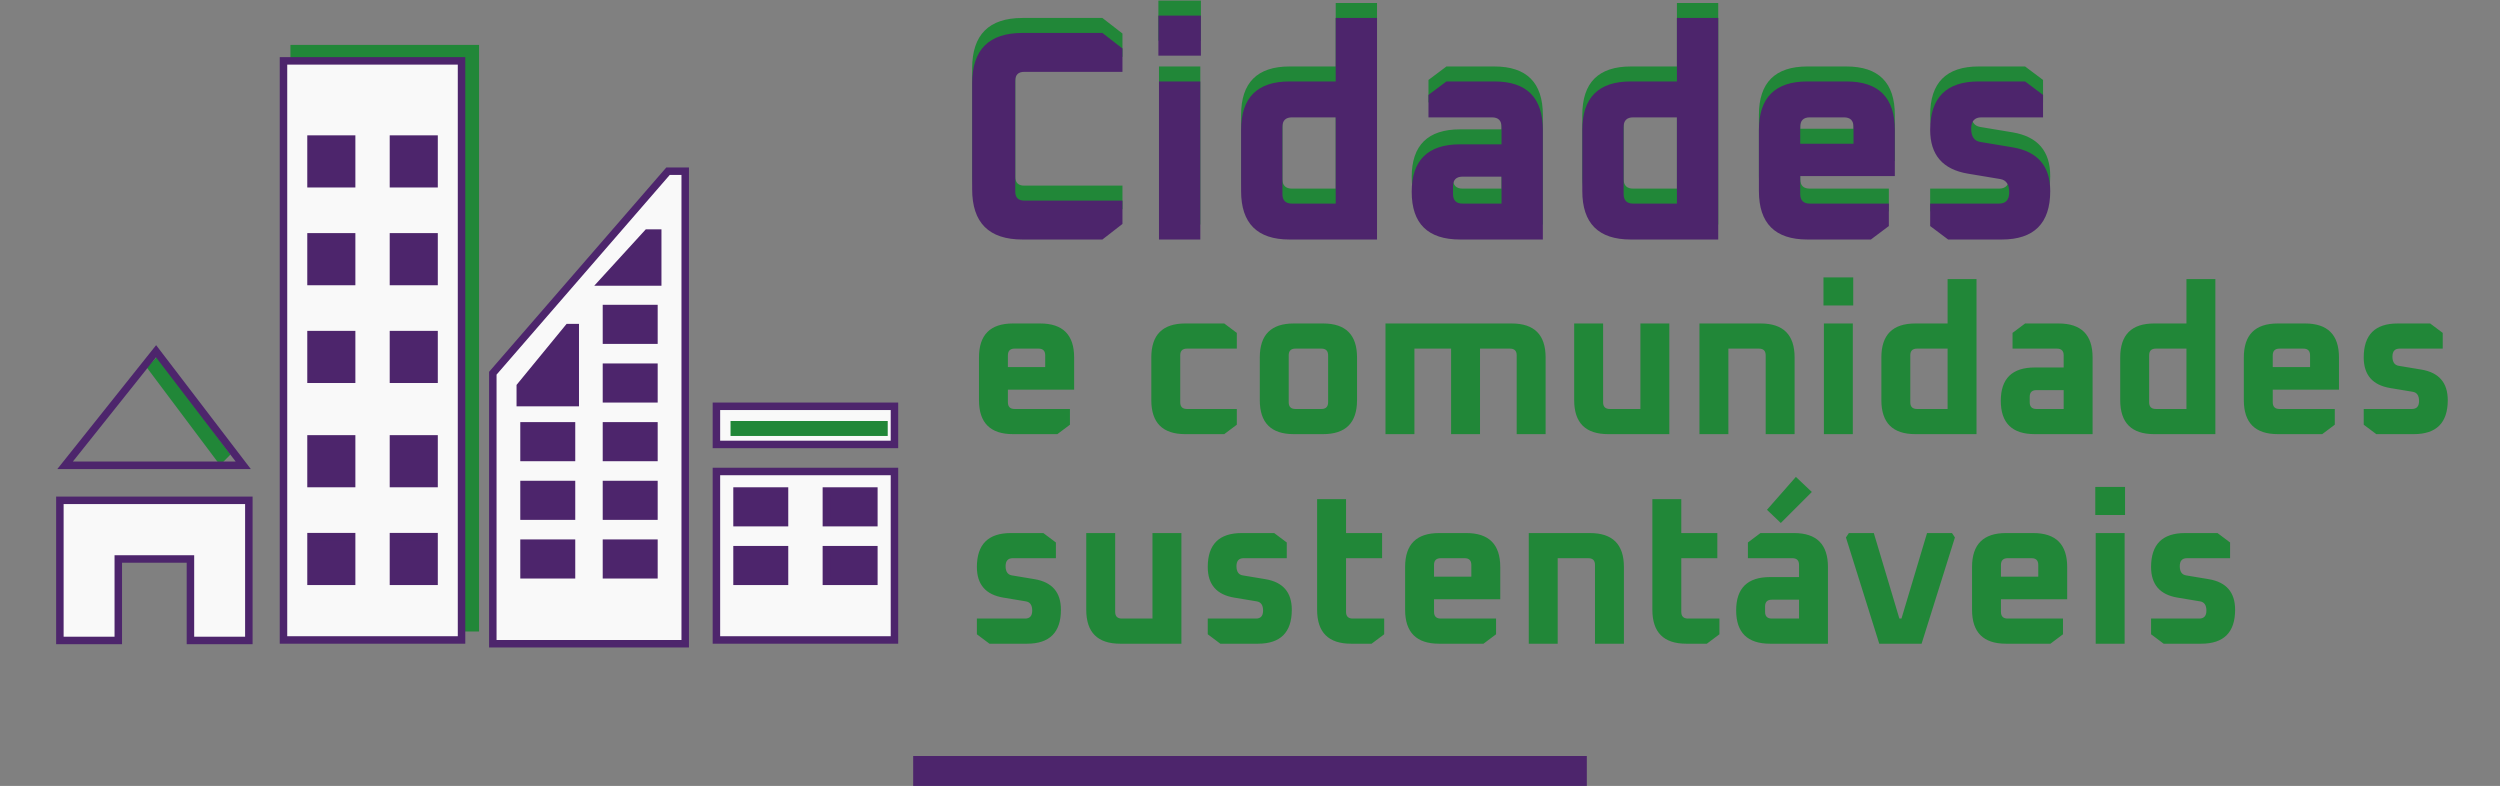 <svg width="334" height="105" viewBox="0 0 334 105" fill="none" xmlns="http://www.w3.org/2000/svg">
<rect x="0" y="0" width="334" height="105" fill="#808080" stroke="none"/>
<line x1="122" y1="103" x2="212" y2="103" stroke="#4D256C" stroke-width="4"/>
<path d="M129.88 23.28V9.12C129.88 4.64 132.12 2.4 136.6 2.4H147.28L149.96 4.48V7.6H136.84C136.04 7.6 135.64 8 135.64 8.8V23.6C135.64 24.4 136.04 24.8 136.84 24.8H149.96V27.92L147.28 30H136.6C132.12 30 129.88 27.76 129.88 23.28ZM154.761 5.44V0.08H160.441V5.44H154.761ZM154.841 30V8.88H160.361V30H154.841ZM165.81 23.52V15.36C165.81 11.04 167.97 8.88 172.29 8.88H178.45V0.4H183.97V30H172.29C167.97 30 165.81 27.84 165.81 23.52ZM171.33 23.92C171.33 24.773 171.757 25.2 172.61 25.2H178.45V13.68H172.61C171.757 13.68 171.33 14.107 171.33 14.96V23.92ZM195.084 30C190.764 30 188.604 27.88 188.604 23.64C188.604 19.4 190.764 17.28 195.084 17.28H200.604V14.96C200.604 14.107 200.177 13.68 199.324 13.68H190.844V10.68L193.244 8.88H199.644C203.964 8.88 206.124 11.04 206.124 15.36V30H195.084ZM194.124 23.92C194.124 24.773 194.55 25.2 195.404 25.2H200.604V21.6H195.404C194.55 21.6 194.124 22.027 194.124 22.88V23.92ZM211.396 23.52V15.36C211.396 11.04 213.556 8.88 217.876 8.88H224.036V0.4H229.556V30H217.876C213.556 30 211.396 27.84 211.396 23.52ZM216.916 23.92C216.916 24.773 217.343 25.2 218.196 25.2H224.036V13.68H218.196C217.343 13.68 216.916 14.107 216.916 14.96V23.92ZM234.99 23.52V15.36C234.99 11.04 237.15 8.88 241.47 8.88H246.67C250.99 8.88 253.15 11.04 253.15 15.36V21.52H240.51V23.92C240.51 24.773 240.936 25.2 241.79 25.2H252.35V28.2L249.95 30H241.47C237.15 30 234.99 27.84 234.99 23.52ZM240.51 17.2H247.63V14.96C247.63 14.107 247.203 13.68 246.35 13.68H241.79C240.936 13.68 240.51 14.107 240.51 14.96V17.2ZM257.871 28.2V25.2H267.071C267.978 25.2 268.431 24.693 268.431 23.68C268.431 22.64 268.031 22.053 267.231 21.92L262.911 21.2C259.551 20.64 257.871 18.693 257.871 15.36C257.871 11.04 260.031 8.88 264.351 8.88H270.551L272.951 10.68V13.68H264.711C263.804 13.68 263.351 14.187 263.351 15.2C263.351 16.24 263.751 16.827 264.551 16.96L268.871 17.68C272.231 18.24 273.911 20.187 273.911 23.52C273.911 27.84 271.751 30 267.431 30H260.271L257.871 28.2Z" fill="#218738"/>
<path d="M129.88 25.28V11.12C129.88 6.64 132.12 4.4 136.6 4.4H147.28L149.96 6.48V9.6H136.84C136.04 9.6 135.64 10 135.64 10.8V25.6C135.64 26.4 136.04 26.8 136.84 26.8H149.96V29.92L147.28 32H136.6C132.12 32 129.88 29.76 129.88 25.28ZM154.761 7.44V2.08H160.441V7.44H154.761ZM154.841 32V10.88H160.361V32H154.841ZM165.81 25.52V17.36C165.81 13.04 167.97 10.88 172.29 10.88H178.45V2.4H183.97V32H172.29C167.97 32 165.81 29.84 165.81 25.52ZM171.33 25.92C171.33 26.773 171.757 27.2 172.61 27.2H178.45V15.68H172.61C171.757 15.68 171.33 16.107 171.33 16.96V25.92ZM195.084 32C190.764 32 188.604 29.88 188.604 25.64C188.604 21.4 190.764 19.28 195.084 19.28H200.604V16.96C200.604 16.107 200.177 15.68 199.324 15.68H190.844V12.68L193.244 10.88H199.644C203.964 10.88 206.124 13.04 206.124 17.36V32H195.084ZM194.124 25.92C194.124 26.773 194.55 27.2 195.404 27.2H200.604V23.6H195.404C194.55 23.6 194.124 24.027 194.124 24.88V25.92ZM211.396 25.52V17.36C211.396 13.04 213.556 10.88 217.876 10.88H224.036V2.4H229.556V32H217.876C213.556 32 211.396 29.84 211.396 25.52ZM216.916 25.92C216.916 26.773 217.343 27.2 218.196 27.2H224.036V15.68H218.196C217.343 15.68 216.916 16.107 216.916 16.96V25.92ZM234.99 25.52V17.36C234.99 13.04 237.15 10.88 241.47 10.88H246.67C250.99 10.88 253.15 13.04 253.15 17.36V23.52H240.51V25.92C240.51 26.773 240.936 27.2 241.79 27.2H252.35V30.2L249.95 32H241.47C237.15 32 234.99 29.84 234.99 25.52ZM240.51 19.2H247.63V16.96C247.63 16.107 247.203 15.68 246.35 15.68H241.79C240.936 15.68 240.51 16.107 240.51 16.96V19.2ZM257.871 30.2V27.2H267.071C267.978 27.2 268.431 26.693 268.431 25.68C268.431 24.64 268.031 24.053 267.231 23.92L262.911 23.2C259.551 22.64 257.871 20.693 257.871 17.36C257.871 13.04 260.031 10.88 264.351 10.88H270.551L272.951 12.68V15.68H264.711C263.804 15.68 263.351 16.187 263.351 17.2C263.351 18.24 263.751 18.827 264.551 18.96L268.871 19.68C272.231 20.24 273.911 22.187 273.911 25.52C273.911 29.84 271.751 32 267.431 32H260.271L257.871 30.2Z" fill="#4D256C"/>
<path d="M130.512 84.74V82.64H136.952C137.587 82.64 137.904 82.285 137.904 81.576C137.904 80.848 137.624 80.437 137.064 80.344L134.04 79.84C131.688 79.448 130.512 78.085 130.512 75.752C130.512 72.728 132.024 71.216 135.048 71.216H139.388L141.068 72.476V74.576H135.3C134.665 74.576 134.348 74.931 134.348 75.64C134.348 76.368 134.628 76.779 135.188 76.872L138.212 77.376C140.564 77.768 141.74 79.131 141.74 81.464C141.74 84.488 140.228 86 137.204 86H132.192L130.512 84.74ZM145.123 81.464V71.216H148.987V81.744C148.987 82.341 149.285 82.64 149.883 82.64H153.971V71.216H157.835V86H149.659C146.635 86 145.123 84.488 145.123 81.464ZM161.356 84.74V82.64H167.796C168.43 82.64 168.748 82.285 168.748 81.576C168.748 80.848 168.468 80.437 167.908 80.344L164.884 79.84C162.532 79.448 161.356 78.085 161.356 75.752C161.356 72.728 162.868 71.216 165.892 71.216H170.232L171.912 72.476V74.576H166.144C165.509 74.576 165.192 74.931 165.192 75.64C165.192 76.368 165.472 76.779 166.032 76.872L169.056 77.376C171.408 77.768 172.584 79.131 172.584 81.464C172.584 84.488 171.072 86 168.048 86H163.036L161.356 84.74ZM175.967 81.464V66.68H179.831V71.216H184.647V74.576H179.831V81.744C179.831 82.341 180.129 82.64 180.727 82.64H184.927V84.74L183.247 86H180.503C177.479 86 175.967 84.488 175.967 81.464ZM187.722 81.464V75.752C187.722 72.728 189.234 71.216 192.258 71.216H195.898C198.922 71.216 200.434 72.728 200.434 75.752V80.064H191.586V81.744C191.586 82.341 191.884 82.64 192.482 82.64H199.874V84.74L198.194 86H192.258C189.234 86 187.722 84.488 187.722 81.464ZM191.586 77.04H196.57V75.472C196.57 74.875 196.271 74.576 195.674 74.576H192.482C191.884 74.576 191.586 74.875 191.586 75.472V77.04ZM204.243 86V71.216H212.419C215.443 71.216 216.955 72.728 216.955 75.752V86H213.091V75.472C213.091 74.875 212.792 74.576 212.195 74.576H208.107V86H204.243ZM220.756 81.464V66.68H224.62V71.216H229.436V74.576H224.62V81.744C224.62 82.341 224.918 82.64 225.516 82.64H229.716V84.74L228.036 86H225.292C222.268 86 220.756 84.488 220.756 81.464ZM236.487 86C233.463 86 231.951 84.516 231.951 81.548C231.951 78.58 233.463 77.096 236.487 77.096H240.351V75.472C240.351 74.875 240.052 74.576 239.455 74.576H233.519V72.476L235.199 71.216H239.679C242.703 71.216 244.215 72.728 244.215 75.752V86H236.487ZM235.815 81.744C235.815 82.341 236.113 82.64 236.711 82.64H240.351V80.12H236.711C236.113 80.12 235.815 80.419 235.815 81.016V81.744ZM236.067 68.108L239.931 63.712L242.059 65.728L237.915 69.872L236.067 68.108ZM246.617 71.804L247.009 71.216H250.341L253.757 82.64H254.037L257.453 71.216H260.785L261.177 71.804L256.725 86H251.069L246.617 71.804ZM263.464 81.464V75.752C263.464 72.728 264.976 71.216 268 71.216H271.64C274.664 71.216 276.176 72.728 276.176 75.752V80.064H267.328V81.744C267.328 82.341 267.627 82.64 268.224 82.64H275.616V84.74L273.936 86H268C264.976 86 263.464 84.488 263.464 81.464ZM267.328 77.04H272.312V75.472C272.312 74.875 272.013 74.576 271.416 74.576H268.224C267.627 74.576 267.328 74.875 267.328 75.472V77.04ZM279.929 68.808V65.056H283.905V68.808H279.929ZM279.985 86V71.216H283.849V86H279.985ZM287.383 84.74V82.64H293.823C294.458 82.64 294.775 82.285 294.775 81.576C294.775 80.848 294.495 80.437 293.935 80.344L290.911 79.84C288.559 79.448 287.383 78.085 287.383 75.752C287.383 72.728 288.895 71.216 291.919 71.216H296.259L297.939 72.476V74.576H292.171C291.536 74.576 291.219 74.931 291.219 75.64C291.219 76.368 291.499 76.779 292.059 76.872L295.083 77.376C297.435 77.768 298.611 79.131 298.611 81.464C298.611 84.488 297.099 86 294.075 86H289.063L287.383 84.74Z" fill="#218738"/>
<rect x="38.803" y="6" width="25.2" height="78.367" fill="#218738"/>
<path d="M89.249 22.871L65.839 49.864V86H91.544V22.871H89.249Z" fill="#F9F9F9" stroke="#4D256C"/>
<path d="M86.493 31.143L80.526 37.673H87.871V31.143L86.493 31.143Z" fill="#4D256C"/>
<path d="M76.854 53.782H69.51V51.605L75.936 43.769H76.854V53.782Z" fill="#4D256C"/>
<path d="M86.493 31.143L80.526 37.673H87.871V31.143L86.493 31.143Z" stroke="#4D256C"/>
<path d="M76.854 53.782H69.51V51.605L75.936 43.769H76.854V53.782Z" stroke="#4D256C"/>
<rect x="37.874" y="8.133" width="23.787" height="77.367" fill="#F9F9F9" stroke="#4D256C"/>
<rect x="41.552" y="71.697" width="5.426" height="5.966" fill="#4D256C" stroke="#4D256C"/>
<rect x="52.565" y="71.697" width="5.426" height="5.966" fill="#4D256C" stroke="#4D256C"/>
<rect x="41.552" y="58.636" width="5.426" height="5.966" fill="#4D256C" stroke="#4D256C"/>
<rect x="52.565" y="58.636" width="5.426" height="5.966" fill="#4D256C" stroke="#4D256C"/>
<rect x="41.552" y="44.704" width="5.426" height="5.966" fill="#4D256C" stroke="#4D256C"/>
<rect x="52.565" y="44.704" width="5.426" height="5.966" fill="#4D256C" stroke="#4D256C"/>
<rect x="41.552" y="31.643" width="5.426" height="5.966" fill="#4D256C" stroke="#4D256C"/>
<rect x="52.565" y="31.643" width="5.426" height="5.966" fill="#4D256C" stroke="#4D256C"/>
<rect x="41.552" y="18.582" width="5.426" height="5.966" fill="#4D256C" stroke="#4D256C"/>
<rect x="52.565" y="18.582" width="5.426" height="5.966" fill="#4D256C" stroke="#4D256C"/>
<rect x="81.022" y="41.221" width="6.344" height="4.224" fill="#4D256C" stroke="#4D256C"/>
<rect x="81.022" y="49.058" width="6.344" height="4.224" fill="#4D256C" stroke="#4D256C"/>
<rect x="81.022" y="56.894" width="6.344" height="4.224" fill="#4D256C" stroke="#4D256C"/>
<rect x="81.022" y="64.731" width="6.344" height="4.224" fill="#4D256C" stroke="#4D256C"/>
<rect x="70.01" y="56.894" width="6.344" height="4.224" fill="#4D256C" stroke="#4D256C"/>
<rect x="70.01" y="64.731" width="6.344" height="4.224" fill="#4D256C" stroke="#4D256C"/>
<rect x="81.022" y="72.568" width="6.344" height="4.224" fill="#4D256C" stroke="#4D256C"/>
<rect x="70.01" y="72.568" width="6.344" height="4.224" fill="#4D256C" stroke="#4D256C"/>
<rect x="95.713" y="54.282" width="23.787" height="5.095" fill="#F9F9F9" stroke="#4D256C"/>
<rect x="95.713" y="62.99" width="23.787" height="22.51" fill="#F9F9F9" stroke="#4D256C"/>
<rect x="98.468" y="65.602" width="6.344" height="4.224" fill="#4D256C" stroke="#4D256C"/>
<rect x="110.404" y="65.602" width="6.344" height="4.224" fill="#4D256C" stroke="#4D256C"/>
<rect x="98.468" y="73.439" width="6.344" height="4.224" fill="#4D256C" stroke="#4D256C"/>
<rect x="110.404" y="73.439" width="6.344" height="4.224" fill="#4D256C" stroke="#4D256C"/>
<path d="M33.246 66.843H8V85.564H15.803V74.68H25.443V85.564H33.246V66.843Z" fill="#F9F9F9" stroke="#4D256C"/>
<line y1="-1" x2="16.329" y2="-1" transform="matrix(0.6 0.8 -0.7 0.714 19.599 49.082)" stroke="#218738" stroke-width="2"/>
<path d="M20.85 46.925L8.697 62.163H32.497L20.85 46.925Z" stroke="#4D256C"/>
<line x1="97.599" y1="57.245" x2="118.599" y2="57.245" stroke="#218738" stroke-width="2"/>
<path d="M130.792 53.464V47.752C130.792 44.728 132.304 43.216 135.328 43.216H138.968C141.992 43.216 143.504 44.728 143.504 47.752V52.064H134.656V53.744C134.656 54.341 134.955 54.64 135.552 54.64H142.944V56.74L141.264 58H135.328C132.304 58 130.792 56.488 130.792 53.464ZM134.656 49.04H139.64V47.472C139.64 46.875 139.341 46.576 138.744 46.576H135.552C134.955 46.576 134.656 46.875 134.656 47.472V49.04ZM153.815 53.464V47.752C153.815 44.728 155.327 43.216 158.351 43.216H163.559L165.239 44.476V46.576H158.575C157.978 46.576 157.679 46.875 157.679 47.472V53.744C157.679 54.341 157.978 54.64 158.575 54.64H165.239V56.74L163.559 58H158.351C155.327 58 153.815 56.488 153.815 53.464ZM168.308 53.464V47.752C168.308 44.728 169.82 43.216 172.844 43.216H176.764C179.788 43.216 181.3 44.728 181.3 47.752V53.464C181.3 56.488 179.788 58 176.764 58H172.844C169.82 58 168.308 56.488 168.308 53.464ZM172.172 53.744C172.172 54.341 172.47 54.64 173.068 54.64H176.54C177.137 54.64 177.436 54.341 177.436 53.744V47.472C177.436 46.875 177.137 46.576 176.54 46.576H173.068C172.47 46.576 172.172 46.875 172.172 47.472V53.744ZM185.102 58V43.216H201.958C204.982 43.216 206.494 44.728 206.494 47.752V58H202.63V47.472C202.63 46.875 202.331 46.576 201.734 46.576H197.73V58H193.866V46.576H188.966V58H185.102ZM210.31 53.464V43.216H214.174V53.744C214.174 54.341 214.473 54.64 215.07 54.64H219.158V43.216H223.022V58H214.846C211.822 58 210.31 56.488 210.31 53.464ZM227.047 58V43.216H235.223C238.247 43.216 239.759 44.728 239.759 47.752V58H235.895V47.472C235.895 46.875 235.597 46.576 234.999 46.576H230.911V58H227.047ZM243.616 40.808V37.056H247.592V40.808H243.616ZM243.672 58V43.216H247.536V58H243.672ZM251.351 53.464V47.752C251.351 44.728 252.863 43.216 255.887 43.216H260.199V37.28H264.063V58H255.887C252.863 58 251.351 56.488 251.351 53.464ZM255.215 53.744C255.215 54.341 255.513 54.64 256.111 54.64H260.199V46.576H256.111C255.513 46.576 255.215 46.875 255.215 47.472V53.744ZM271.842 58C268.818 58 267.306 56.516 267.306 53.548C267.306 50.58 268.818 49.096 271.842 49.096H275.706V47.472C275.706 46.875 275.408 46.576 274.81 46.576H268.874V44.476L270.554 43.216H275.034C278.058 43.216 279.57 44.728 279.57 47.752V58H271.842ZM271.17 53.744C271.17 54.341 271.469 54.64 272.066 54.64H275.706V52.12H272.066C271.469 52.12 271.17 52.419 271.17 53.016V53.744ZM283.261 53.464V47.752C283.261 44.728 284.773 43.216 287.797 43.216H292.109V37.28H295.973V58H287.797C284.773 58 283.261 56.488 283.261 53.464ZM287.125 53.744C287.125 54.341 287.423 54.64 288.021 54.64H292.109V46.576H288.021C287.423 46.576 287.125 46.875 287.125 47.472V53.744ZM299.776 53.464V47.752C299.776 44.728 301.288 43.216 304.312 43.216H307.952C310.976 43.216 312.488 44.728 312.488 47.752V52.064H303.64V53.744C303.64 54.341 303.939 54.64 304.536 54.64H311.928V56.74L310.248 58H304.312C301.288 58 299.776 56.488 299.776 53.464ZM303.64 49.04H308.624V47.472C308.624 46.875 308.326 46.576 307.728 46.576H304.536C303.939 46.576 303.64 46.875 303.64 47.472V49.04ZM315.793 56.74V54.64H322.233C322.868 54.64 323.185 54.285 323.185 53.576C323.185 52.848 322.905 52.437 322.345 52.344L319.321 51.84C316.969 51.448 315.793 50.085 315.793 47.752C315.793 44.728 317.305 43.216 320.329 43.216H324.669L326.349 44.476V46.576H320.581C319.947 46.576 319.629 46.931 319.629 47.64C319.629 48.368 319.909 48.779 320.469 48.872L323.493 49.376C325.845 49.768 327.021 51.131 327.021 53.464C327.021 56.488 325.509 58 322.485 58H317.473L315.793 56.74Z" fill="#218738"/>
</svg>
